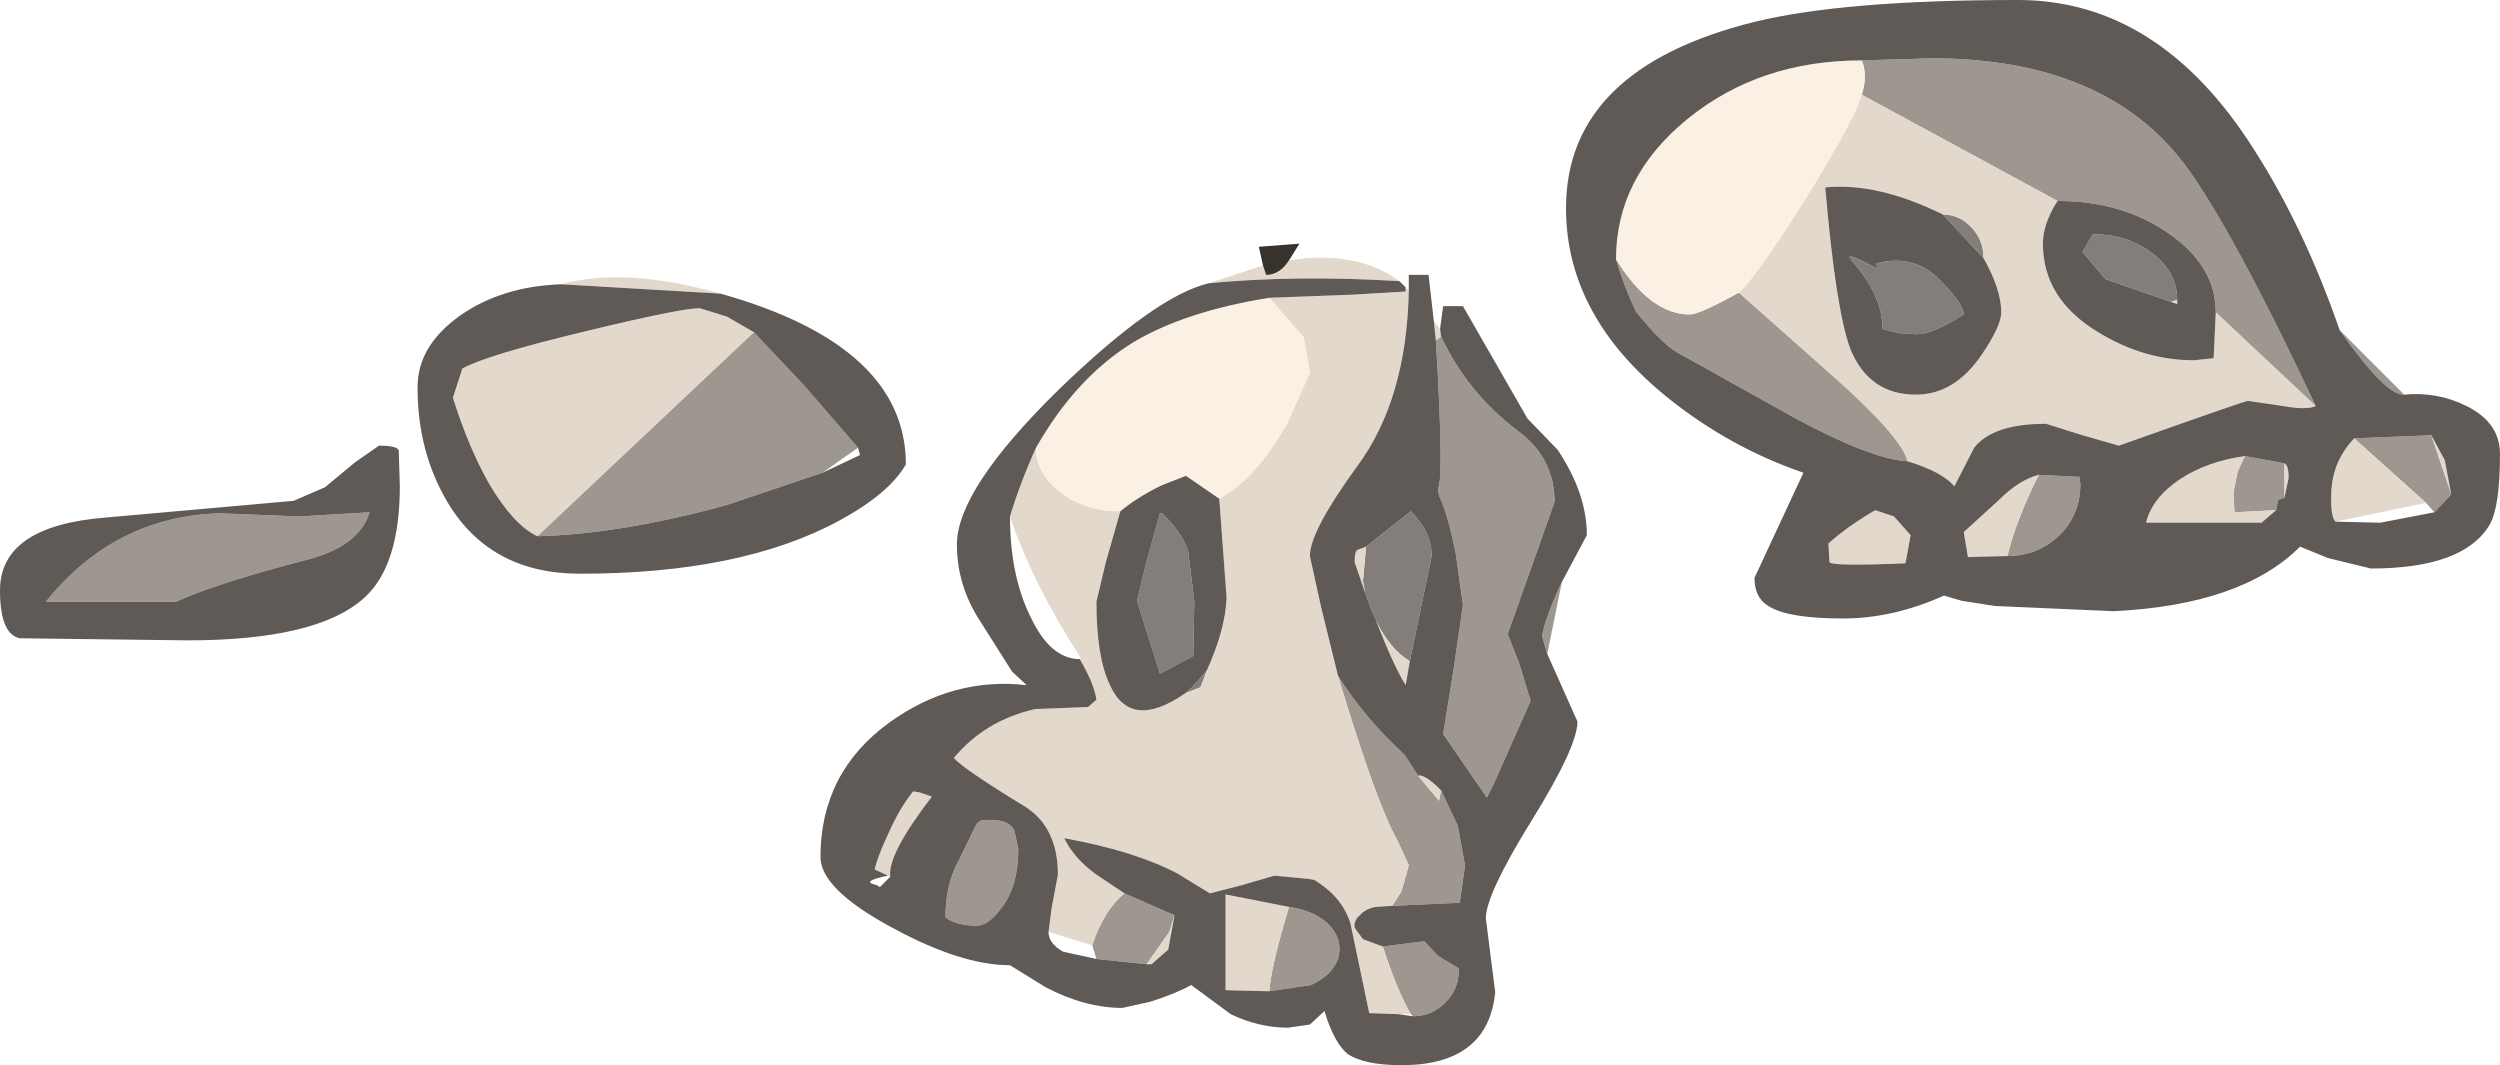 <?xml version="1.0" encoding="UTF-8" standalone="no"?>
<svg xmlns:ffdec="https://www.free-decompiler.com/flash" xmlns:xlink="http://www.w3.org/1999/xlink" ffdec:objectType="frame" height="51.15px" width="120.05px" xmlns="http://www.w3.org/2000/svg">
  <g transform="matrix(1.0, 0.0, 0.0, 1.0, 0.0, 0.0)">
    <use ffdec:characterId="2094" height="51.15" transform="matrix(1.0, 0.0, 0.0, 1.0, 0.0, 0.0)" width="120.05" xlink:href="#shape0"/>
  </g>
  <defs>
    <g id="shape0" transform="matrix(1.0, 0.0, 0.0, 1.0, 0.0, 0.0)">
      <path d="M106.4 15.0 Q106.4 12.8 104.2 11.25 101.95 9.65 98.8 9.65 L89.4 4.55 Q89.7 3.6 89.4 2.9 L92.75 2.8 Q101.1 2.8 104.95 7.95 107.25 11.1 111.2 19.5 L106.4 15.0 M83.5 14.05 L87.9 17.95 Q91.35 21.0 91.6 22.15 89.85 22.05 86.15 20.05 L80.5 16.9 Q79.75 16.45 78.55 14.95 78.0 13.8 77.6 12.45 79.25 15.1 81.15 15.1 81.6 15.1 83.5 14.05 M109.3 24.5 L107.3 24.6 107.25 23.65 107.45 22.65 107.8 21.9 109.7 22.25 109.7 23.9 109.4 24.0 109.3 24.5 M113.05 21.05 L116.75 20.9 117.7 23.7 117.7 23.75 116.9 24.6 116.5 24.15 113.05 21.05 M115.45 18.95 Q114.55 19.0 112.35 15.85 L115.45 18.95 M97.9 22.8 L99.85 22.9 99.9 23.25 Q99.9 24.7 98.9 25.7 97.85 26.7 96.4 26.7 96.8 25.0 97.9 22.8 M69.2 16.15 Q70.45 18.85 72.9 20.7 74.65 22.0 74.65 24.1 L72.4 30.45 72.95 31.85 73.5 33.65 71.75 37.6 71.4 38.3 69.3 35.25 69.8 32.15 70.25 29.05 69.9 26.55 Q69.5 24.6 69.1 23.8 L69.05 23.45 Q69.35 23.05 68.95 16.35 L69.2 16.15 M64.25 32.45 Q65.5 34.45 67.45 36.25 L68.1 37.25 69.1 38.45 69.2 37.95 70.0 39.65 70.35 41.55 70.1 43.35 66.85 43.5 67.3 42.8 67.65 41.55 67.1 40.35 Q66.1 38.6 64.25 32.45 M66.4 45.45 L68.4 45.2 69.05 45.9 70.05 46.5 70.05 46.6 Q70.05 47.5 69.4 48.15 68.75 48.8 67.85 48.8 L67.75 48.7 Q67.1 47.6 66.4 45.45 M54.0 42.9 L56.4 43.95 56.15 44.75 55.1 46.25 55.05 46.3 52.65 46.05 52.45 45.4 Q53.0 43.7 54.0 42.9 M74.3 31.4 L74.05 30.55 Q74.2 29.65 75.0 27.95 L74.3 31.4 M39.5 22.7 L34.9 24.25 Q29.8 25.65 25.8 25.75 L36.2 15.95 38.65 18.55 41.2 21.5 39.5 22.7 M47.1 39.4 Q48.35 39.25 48.7 39.85 L48.9 40.75 Q48.9 42.6 48.05 43.65 47.45 44.45 46.9 44.45 45.9 44.45 45.4 44.05 45.4 42.45 46.05 41.3 L46.9 39.55 47.1 39.4 M61.9 43.55 Q63.25 43.75 63.9 44.5 64.5 45.2 64.25 46.05 63.95 46.85 62.95 47.3 L60.95 47.6 Q61.05 46.35 61.9 43.55 M2.2 28.9 Q5.5 24.8 10.55 24.65 L14.4 24.8 17.75 24.6 Q17.25 26.2 14.85 26.85 10.25 28.05 8.45 28.9 L2.2 28.9" fill="#9d9790" fill-rule="evenodd" stroke="none"/>
      <path d="M104.55 14.4 L104.25 14.5 101.1 13.4 100.0 12.1 100.5 11.25 Q102.2 11.25 103.4 12.2 104.55 13.1 104.55 14.4 M93.3 10.3 Q94.1 10.3 94.7 10.95 95.25 11.55 95.25 12.4 L93.3 10.3 M90.1 12.65 Q91.8 12.2 93.0 13.3 94.25 14.5 94.3 15.1 92.8 16.05 92.05 16.05 L91.2 16.0 90.4 15.8 Q90.4 14.2 88.95 12.55 88.4 11.95 90.15 12.9 L90.1 12.65 M57.95 32.2 L57.65 33.0 56.9 33.3 57.25 33.0 57.95 32.2 M55.7 24.65 L55.8 24.65 Q56.75 25.55 57.05 26.45 L57.35 28.85 57.3 31.5 55.7 32.35 54.6 28.85 55.05 27.0 55.7 24.65 M66.0 29.6 L65.9 29.4 65.55 28.45 65.45 27.9 65.6 26.25 67.75 24.55 Q68.75 25.55 68.75 26.7 L67.7 31.75 Q66.75 31.2 66.05 29.75 L66.0 29.6" fill="#847e7a" fill-rule="evenodd" stroke="none"/>
      <path d="M104.25 14.5 L104.55 14.4 104.55 14.6 104.25 14.5 M98.8 9.65 Q98.1 10.75 98.1 11.7 98.1 14.35 100.75 15.95 102.95 17.3 105.35 17.3 L106.3 17.2 106.4 15.0 111.2 19.5 Q110.75 19.7 109.65 19.5 L107.95 19.25 Q107.8 19.25 101.75 21.4 L100.0 20.9 98.25 20.35 Q95.7 20.35 94.8 21.5 L93.85 23.35 Q93.25 22.65 91.6 22.15 91.35 21.0 87.9 17.95 L83.5 14.05 Q84.3 13.35 86.7 9.55 89.05 5.75 89.4 4.55 L98.8 9.65 M107.8 21.9 L107.45 22.65 107.25 23.65 107.3 24.6 109.3 24.5 108.6 25.1 103.05 25.1 Q103.35 23.9 104.7 23.0 106.0 22.15 107.8 21.9 M109.7 23.9 L109.7 22.25 Q109.9 22.35 109.9 22.95 L109.7 23.9 M112.15 25.05 Q111.9 24.8 111.95 23.65 112.0 22.15 113.05 21.05 L116.5 24.15 112.15 25.05 M116.75 20.9 L117.4 22.1 117.7 23.7 116.75 20.9 M95.25 12.4 Q95.25 11.55 94.7 10.95 94.1 10.3 93.3 10.3 90.15 8.75 87.65 9.0 88.15 14.85 88.85 16.75 89.75 18.95 92.0 18.95 93.85 18.95 95.15 17.05 96.1 15.65 96.1 15.0 96.1 13.9 95.25 12.4 M96.4 26.7 L94.5 26.75 94.3 25.55 96.0 24.0 Q96.95 23.05 97.9 22.8 96.8 25.0 96.4 26.7 M91.5 27.05 Q88.05 27.2 87.85 27.0 L87.8 26.1 Q88.75 25.25 90.05 24.5 L90.95 24.8 91.75 25.7 91.5 27.05 M69.15 15.8 L69.2 16.15 68.95 16.35 68.85 15.4 69.15 15.8 M67.65 13.95 Q67.55 19.15 65.2 22.35 62.9 25.5 62.9 26.7 L63.45 29.2 64.25 32.45 Q66.1 38.6 67.1 40.35 L67.65 41.55 67.3 42.8 66.85 43.5 66.05 43.55 Q65.55 43.65 65.3 43.95 65.0 44.2 65.05 44.55 L65.45 45.1 66.4 45.45 Q67.1 47.6 67.75 48.7 L67.15 48.7 65.75 48.65 64.85 44.35 Q64.45 43.05 63.1 42.25 L62.8 42.2 61.2 42.05 59.65 42.5 58.1 42.9 56.55 41.95 Q54.45 40.85 51.1 40.25 51.6 41.25 52.65 42.0 L54.0 42.9 Q53.0 43.7 52.45 45.4 L50.35 44.75 50.5 43.6 50.8 42.0 Q50.8 39.75 49.25 38.75 46.3 36.95 45.8 36.4 47.3 34.6 49.7 34.05 L52.25 33.95 52.65 33.6 Q52.55 32.85 51.85 31.65 L51.9 31.6 Q49.55 27.95 48.5 24.8 49.0 23.15 49.75 21.5 49.75 22.75 50.95 23.65 52.1 24.55 53.8 24.55 L53.1 27.0 52.65 28.9 Q52.65 31.55 53.3 32.9 54.3 35.1 56.9 33.3 L57.65 33.0 57.95 32.2 Q58.85 30.2 58.9 28.7 L58.55 23.95 Q60.3 23.0 61.8 20.35 L62.9 17.9 62.6 16.2 60.95 14.3 64.95 14.15 67.5 14.0 67.5 13.8 67.65 13.95 M68.1 37.25 Q68.4 37.15 69.2 37.95 L69.1 38.45 68.1 37.25 M56.4 43.95 L56.1 45.6 55.3 46.3 55.1 46.25 56.15 44.75 56.4 43.95 M67.2 13.5 Q62.25 13.2 58.05 13.6 L60.65 12.75 60.8 13.2 Q61.45 13.2 61.9 12.5 65.15 12.0 67.2 13.5 M25.8 25.75 Q24.65 25.2 23.5 23.25 22.5 21.5 21.75 19.1 L22.2 17.7 Q23.35 17.05 28.15 15.9 32.7 14.8 33.6 14.8 L34.9 15.2 36.2 15.95 25.8 25.75 M42.65 42.05 L42.0 41.75 Q42.15 41.1 42.65 40.05 43.2 38.8 43.85 38.0 L44.15 38.05 44.75 38.25 Q42.6 41.05 42.75 42.1 L42.65 42.05 M60.95 47.6 L58.85 47.55 58.85 42.95 61.9 43.55 Q61.05 46.35 60.95 47.6 M66.0 29.6 L66.05 29.75 Q66.75 31.2 67.7 31.75 L67.5 32.9 Q66.9 31.95 66.0 29.6 M65.6 26.25 L65.45 27.9 65.55 28.45 65.05 27.0 Q65.05 26.45 65.2 26.4 L65.6 26.25 M34.6 14.1 L26.95 13.65 Q30.0 12.8 34.6 14.1" fill="#e2d8cc" fill-rule="evenodd" stroke="none"/>
      <path d="M89.4 4.55 Q89.05 5.75 86.7 9.55 84.3 13.35 83.5 14.05 81.6 15.1 81.15 15.1 79.25 15.1 77.6 12.45 77.6 8.5 81.05 5.7 84.5 2.9 89.4 2.9 89.7 3.6 89.4 4.55 M49.75 21.5 Q51.65 18.15 54.4 16.45 56.9 14.95 60.95 14.3 L62.6 16.2 62.9 17.9 61.8 20.35 Q60.3 23.0 58.55 23.95 L56.95 22.85 55.8 23.3 Q54.65 23.85 53.8 24.55 52.1 24.55 50.95 23.65 49.75 22.75 49.75 21.5" fill="#fbf0e4" fill-rule="evenodd" stroke="none"/>
      <path d="M104.25 14.5 L104.55 14.6 104.55 14.4 Q104.55 13.1 103.4 12.2 102.2 11.25 100.5 11.25 L100.0 12.1 101.1 13.4 104.25 14.5 M106.4 15.0 L106.3 17.2 105.35 17.3 Q102.95 17.3 100.75 15.95 98.1 14.35 98.1 11.7 98.1 10.75 98.8 9.65 101.95 9.65 104.2 11.25 106.4 12.8 106.4 15.0 M91.6 22.15 Q93.25 22.65 93.85 23.35 L94.8 21.5 Q95.7 20.35 98.25 20.35 L100.0 20.9 101.75 21.4 Q107.8 19.25 107.95 19.25 L109.65 19.5 Q110.75 19.7 111.2 19.5 107.25 11.1 104.95 7.95 101.1 2.8 92.75 2.8 L89.4 2.9 Q84.5 2.9 81.05 5.7 77.6 8.5 77.6 12.45 78.0 13.8 78.55 14.95 79.75 16.45 80.5 16.9 L86.15 20.05 Q89.85 22.05 91.6 22.15 M109.3 24.5 L109.4 24.0 109.7 23.9 109.9 22.95 Q109.9 22.35 109.7 22.25 L107.8 21.9 Q106.0 22.15 104.7 23.0 103.35 23.9 103.05 25.1 L108.6 25.1 109.3 24.5 M113.05 21.05 Q112.0 22.15 111.95 23.65 111.9 24.8 112.15 25.05 L114.3 25.1 116.9 24.6 117.7 23.75 117.7 23.7 117.4 22.1 116.75 20.9 113.05 21.05 M115.45 18.95 Q117.05 18.8 118.45 19.5 120.05 20.3 120.05 21.8 120.05 24.35 119.55 25.2 118.3 27.3 113.85 27.3 L111.8 26.8 110.45 26.25 Q107.65 29.05 101.5 29.35 L95.8 29.1 94.2 28.85 93.35 28.6 Q90.9 29.7 88.5 29.7 85.95 29.7 85.0 29.15 84.25 28.75 84.25 27.75 L86.6 22.7 Q83.1 21.5 80.15 19.15 75.2 15.2 75.2 10.0 75.2 3.3 84.25 1.05 88.55 0.0 96.9 0.0 103.7 0.0 108.25 7.2 110.65 10.95 112.35 15.85 114.55 19.0 115.45 18.95 M95.25 12.4 Q96.1 13.9 96.1 15.0 96.1 15.65 95.15 17.05 93.85 18.95 92.0 18.95 89.75 18.95 88.85 16.75 88.15 14.85 87.65 9.0 90.15 8.75 93.3 10.3 L95.25 12.4 M90.1 12.65 L90.15 12.9 Q88.4 11.95 88.95 12.55 90.4 14.2 90.4 15.8 L91.2 16.0 92.05 16.05 Q92.8 16.05 94.3 15.1 94.25 14.5 93.0 13.3 91.8 12.2 90.1 12.65 M96.4 26.7 Q97.85 26.7 98.9 25.7 99.9 24.7 99.9 23.25 L99.85 22.9 97.9 22.8 Q96.95 23.05 96.0 24.0 L94.3 25.55 94.5 26.75 96.4 26.7 M91.5 27.05 L91.75 25.7 90.95 24.8 90.05 24.5 Q88.75 25.25 87.8 26.1 L87.85 27.0 Q88.05 27.2 91.5 27.05 M69.15 15.8 L69.3 14.7 70.25 14.7 73.35 20.1 74.8 21.6 Q76.2 23.7 76.2 25.7 L75.0 27.95 Q74.2 29.65 74.05 30.55 L74.3 31.4 75.75 34.65 Q75.75 35.85 73.55 39.4 71.35 42.95 71.35 44.1 L71.8 47.65 Q71.45 51.15 67.3 51.15 65.5 51.15 64.7 50.6 64.05 50.05 63.6 48.55 L62.9 49.2 61.85 49.35 Q60.45 49.35 59.1 48.7 L57.2 47.3 Q56.5 47.7 55.25 48.1 L53.9 48.4 Q52.1 48.4 50.2 47.4 L48.5 46.35 Q46.15 46.35 42.85 44.55 39.4 42.7 39.4 41.15 39.4 37.1 42.7 34.7 45.75 32.5 49.3 32.9 L48.6 32.25 47.05 29.8 Q45.95 28.1 45.95 26.15 45.95 23.5 50.85 18.7 55.5 14.2 58.05 13.6 62.25 13.2 67.2 13.5 L67.5 13.8 67.5 14.0 64.95 14.15 60.95 14.3 Q56.9 14.95 54.4 16.45 51.65 18.15 49.75 21.5 49.0 23.15 48.5 24.8 48.5 27.65 49.5 29.65 50.45 31.65 51.85 31.65 52.55 32.85 52.65 33.6 L52.25 33.95 49.7 34.05 Q47.3 34.6 45.8 36.4 46.3 36.95 49.25 38.75 50.8 39.75 50.8 42.0 L50.5 43.6 50.35 44.75 Q50.35 45.3 51.05 45.7 L52.65 46.05 55.05 46.3 55.3 46.3 56.1 45.6 56.4 43.95 54.0 42.9 52.65 42.0 Q51.6 41.25 51.1 40.25 54.45 40.85 56.55 41.95 L58.1 42.9 59.65 42.5 61.2 42.05 62.8 42.2 63.1 42.25 Q64.45 43.05 64.85 44.35 L65.75 48.65 67.15 48.7 67.85 48.8 Q68.75 48.8 69.4 48.15 70.05 47.5 70.05 46.6 L70.05 46.5 69.05 45.9 68.4 45.2 66.4 45.45 65.45 45.1 65.05 44.55 Q65.0 44.2 65.3 43.95 65.55 43.65 66.05 43.55 L66.85 43.5 70.1 43.35 70.35 41.55 70.0 39.65 69.2 37.95 Q68.4 37.15 68.1 37.25 L67.45 36.25 Q65.5 34.45 64.25 32.45 L63.45 29.2 62.9 26.7 Q62.9 25.5 65.2 22.35 67.55 19.15 67.65 13.95 L67.65 13.2 68.6 13.2 68.85 15.4 68.95 16.35 Q69.35 23.05 69.05 23.45 L69.1 23.8 Q69.5 24.6 69.9 26.55 L70.25 29.05 69.8 32.15 69.3 35.25 71.4 38.3 71.75 37.6 73.5 33.65 72.95 31.85 72.4 30.45 74.65 24.1 Q74.65 22.0 72.9 20.7 70.45 18.85 69.2 16.15 L69.15 15.8 M39.5 22.7 L41.3 21.85 41.2 21.5 38.65 18.55 36.2 15.95 34.9 15.2 33.6 14.8 Q32.7 14.8 28.15 15.9 23.35 17.05 22.2 17.7 L21.75 19.1 Q22.5 21.5 23.5 23.25 24.65 25.2 25.8 25.75 29.8 25.65 34.9 24.25 L39.5 22.7 M53.8 24.55 Q54.65 23.85 55.8 23.3 L56.95 22.85 58.55 23.95 58.9 28.7 Q58.85 30.2 57.95 32.2 L57.25 33.0 56.9 33.3 Q54.3 35.1 53.3 32.9 52.65 31.55 52.65 28.9 L53.1 27.0 53.8 24.55 M55.7 24.65 L55.05 27.0 54.6 28.85 55.7 32.35 57.3 31.5 57.35 28.85 57.05 26.45 Q56.75 25.55 55.8 24.65 L55.7 24.65 M47.1 39.4 L46.9 39.55 46.05 41.3 Q45.4 42.45 45.4 44.05 45.9 44.45 46.9 44.45 47.45 44.45 48.05 43.65 48.9 42.6 48.9 40.75 L48.7 39.85 Q48.35 39.25 47.1 39.4 M42.75 42.1 Q42.6 41.05 44.75 38.25 L44.15 38.05 43.85 38.0 Q43.2 38.8 42.65 40.05 42.15 41.1 42.0 41.75 L42.65 42.05 42.4 42.1 Q41.35 42.35 42.1 42.5 L42.25 42.6 42.75 42.1 M61.9 43.55 L58.85 42.95 58.85 47.55 60.95 47.6 62.95 47.3 Q63.95 46.85 64.25 46.05 64.5 45.2 63.9 44.5 63.25 43.75 61.9 43.55 M65.55 28.45 L65.9 29.4 66.0 29.6 Q66.9 31.95 67.5 32.9 L67.7 31.75 68.75 26.7 Q68.75 25.55 67.75 24.55 L65.6 26.25 65.2 26.4 Q65.05 26.45 65.05 27.0 L65.55 28.45 M34.6 14.1 Q43.5 16.6 43.5 22.3 42.7 23.7 40.3 25.0 35.6 27.55 27.85 27.55 23.5 27.55 21.45 24.05 20.05 21.65 20.05 18.6 20.05 16.6 22.1 15.15 24.1 13.75 26.95 13.65 L34.6 14.1 M15.6 23.4 L17.05 22.2 18.2 21.4 Q19.2 21.4 19.15 21.7 L19.2 23.35 Q19.2 27.15 17.5 28.7 15.25 30.75 9.0 30.75 L0.95 30.65 Q0.0 30.45 0.0 28.35 0.0 25.25 5.1 24.85 L14.1 24.05 15.6 23.4 M2.2 28.9 L8.45 28.9 Q10.25 28.05 14.85 26.85 17.25 26.2 17.75 24.6 L14.4 24.8 10.55 24.65 Q5.5 24.8 2.2 28.9" fill="#5f5a56" fill-rule="evenodd" stroke="none"/>
      <path d="M61.9 12.5 Q61.45 13.2 60.8 13.2 L60.65 12.75 60.45 11.85 62.4 11.7 61.9 12.5" fill="#37322b" fill-rule="evenodd" stroke="none"/>
    </g>
  </defs>
</svg>
